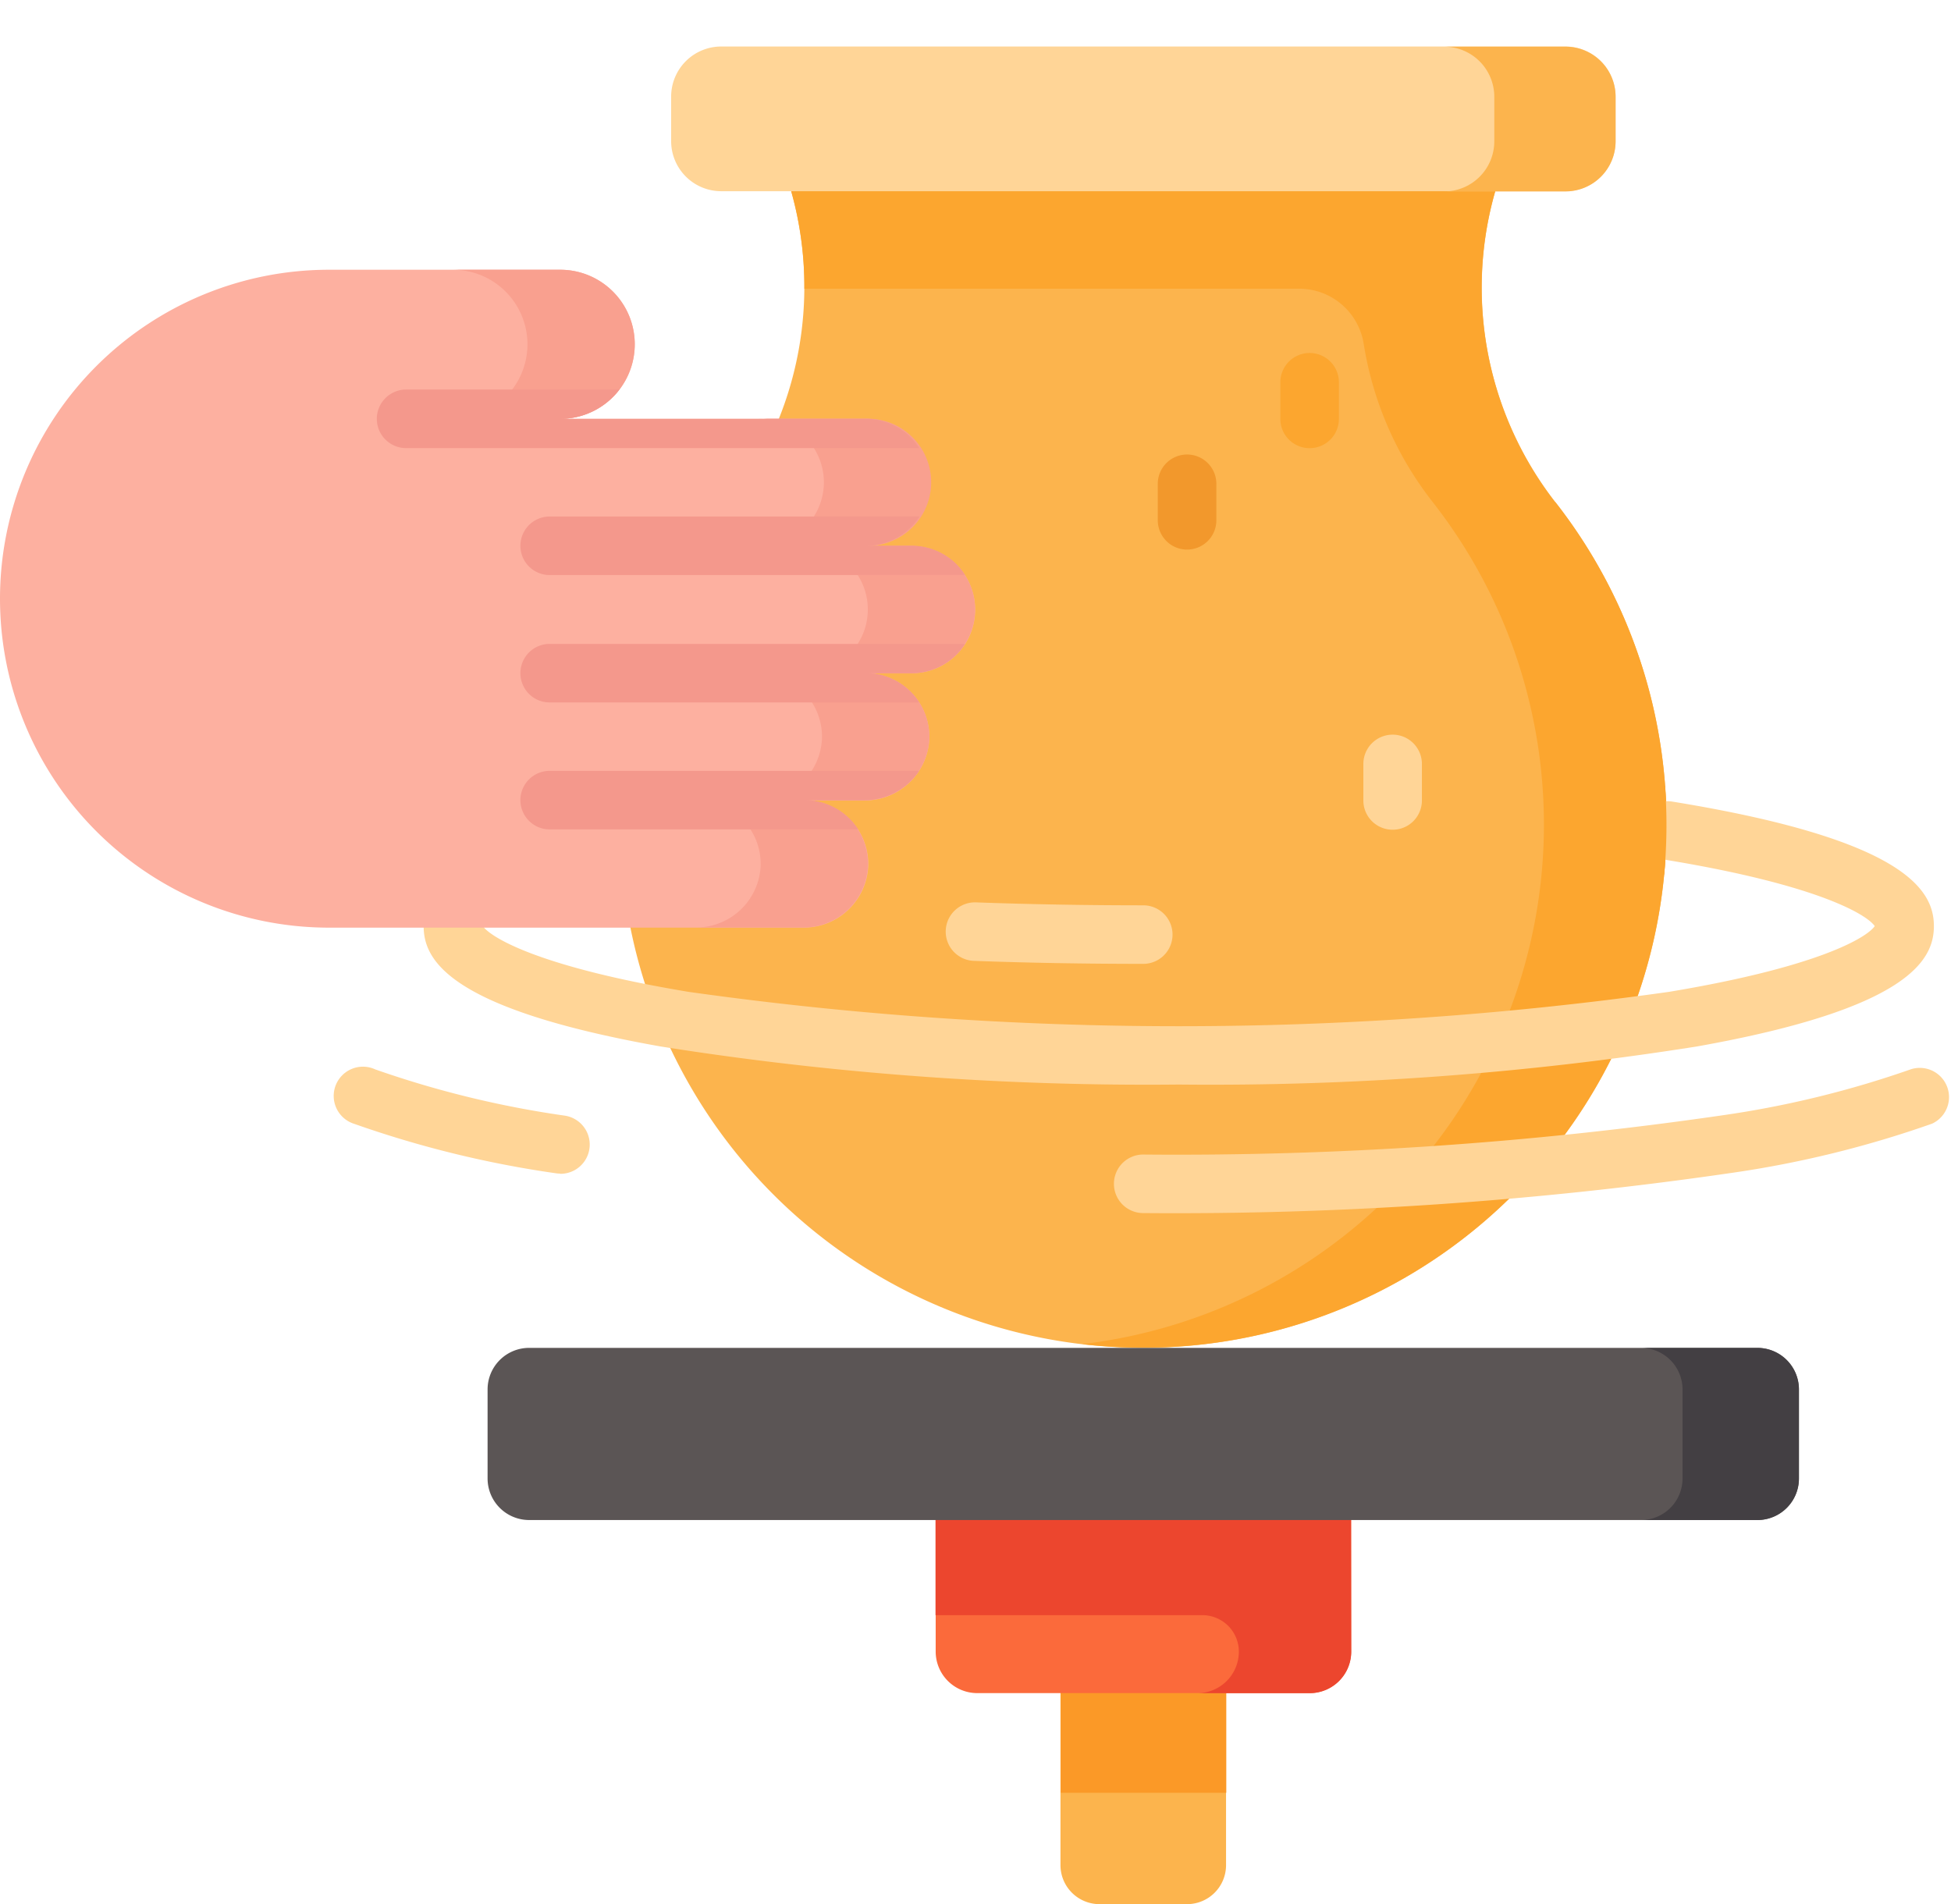 <svg xmlns="http://www.w3.org/2000/svg" width="35.82" height="34.963" viewBox="0 0 35.82 34.963">
  <g id="crafts" transform="translate(0)">
    <path id="Path_1673" data-name="Path 1673" transform="translate(0)" fill="none" stroke="#000" stroke-linecap="round" stroke-linejoin="round" stroke-miterlimit="10" stroke-width="15"/>
    <g id="Group_3362" data-name="Group 3362" transform="translate(0 0.857)">
      <path id="Path_1674" data-name="Path 1674" d="M280.619,439.586h-1.607a.717.717,0,0,1-.717-.717v-3.81h3.04v3.81A.716.716,0,0,1,280.619,439.586Z" transform="translate(-258.825 -405.48)" fill="#fcb44d"/>
      <path id="Path_1675" data-name="Path 1675" d="M278.3,435.06h3.04v2.481H278.3Z" transform="translate(-258.826 -405.48)" fill="#fb9927"/>
      <path id="Path_1676" data-name="Path 1676" d="M252.371,393h-6.1a.763.763,0,0,1-.763-.763v-3.1h7.628v3.1A.763.763,0,0,1,252.371,393Z" transform="translate(-228.329 -362.769)" fill="#fb6a3b"/>
      <path id="Path_1677" data-name="Path 1677" d="M253.134,389.137h-7.628v2.432h4.9a.669.669,0,0,1,.669.669.762.762,0,0,1-.763.763h2.064a.762.762,0,0,0,.763-.763Z" transform="translate(-228.33 -362.769)" fill="#ec462e"/>
      <g id="Group_3352" data-name="Group 3352" transform="translate(11.384)">
        <path id="Path_1678" data-name="Path 1678" d="M178.818,37.2l.259-.858h-13.51l.259.858a6.506,6.506,0,0,1-1.1,5.865,9.606,9.606,0,1,0,15.159-.049A6.418,6.418,0,0,1,178.818,37.2Z" transform="translate(-162.716 -34.657)" fill="#fcb44d"/>
        <path id="Path_1679" data-name="Path 1679" d="M217.785,43.018a6.42,6.42,0,0,1-1.065-5.817l.259-.858H203.47l.259.858a6.429,6.429,0,0,1,.274,1.9h9.088a1.2,1.2,0,0,1,1.182,1.017,6.307,6.307,0,0,0,1.262,2.895,9.607,9.607,0,0,1-6.43,15.467,9.606,9.606,0,0,0,8.681-15.467Z" transform="translate(-200.619 -34.657)" fill="#fca62f"/>
        <g id="Group_3351" data-name="Group 3351" transform="translate(0.934)">
          <path id="Path_1680" data-name="Path 1680" d="M192.49,14.9h-15.5a.92.92,0,0,1-.92-.92v-.817a.92.92,0,0,1,.92-.92h15.5a.92.92,0,0,1,.92.92v.817A.92.92,0,0,1,192.49,14.9Z" transform="translate(-176.066 -12.246)" fill="#ffd597"/>
          <path id="Path_1681" data-name="Path 1681" d="M382.161,13.168v.818a.92.92,0,0,1-.921.92h-2.226a.92.92,0,0,0,.92-.92v-.818a.92.92,0,0,0-.92-.92h2.226A.92.92,0,0,1,382.161,13.168Z" transform="translate(-364.817 -12.248)" fill="#fcb44d"/>
        </g>
      </g>
      <g id="Group_3358" data-name="Group 3358" transform="translate(0 4.096)">
        <g id="Group_3353" data-name="Group 3353" transform="translate(7.778 9.754)">
          <path id="Path_1682" data-name="Path 1682" d="M125.036,215.429a57.043,57.043,0,0,1-9.517-.7c-3.9-.694-4.346-1.593-4.346-2.209a.537.537,0,0,1,1.074-.02c.1.19.943.754,3.79,1.227a64.516,64.516,0,0,0,18,0c2.754-.458,3.636-1,3.778-1.207-.144-.211-1.051-.765-3.892-1.226a.537.537,0,1,1,.172-1.061c4.308.7,4.806,1.64,4.806,2.287,0,.616-.451,1.514-4.346,2.209A57.033,57.033,0,0,1,125.036,215.429Zm12.792-2.885h0Z" transform="translate(-111.173 -210.222)" fill="#ffd597"/>
        </g>
        <path id="Path_1683" data-name="Path 1683" d="M428.419,206.922q0,.463-.043.916a.842.842,0,0,1,.016-1.633C428.41,206.441,428.419,206.681,428.419,206.922Z" transform="translate(-397.823 -196.732)" fill="#fca62f"/>
        <path id="Path_1684" data-name="Path 1684" d="M6.04,82.879h8.706a1.186,1.186,0,0,0,1.195-1.125,1.168,1.168,0,0,0-1.167-1.21h1.093a1.186,1.186,0,0,0,1.195-1.125,1.168,1.168,0,0,0-1.167-1.21h.841a1.168,1.168,0,1,0,0-2.336h-.841a1.168,1.168,0,1,0,0-2.336H10.285a1.369,1.369,0,0,0,0-2.738H6.04a6.04,6.04,0,1,0,0,12.08Z" transform="translate(0 -70.799)" fill="#fdb0a0"/>
        <path id="Path_1685" data-name="Path 1685" d="M186.569,114.6h-.84a1.168,1.168,0,0,1,1.167,1.21,1.186,1.186,0,0,1-1.2,1.126h-1.093a1.168,1.168,0,0,1,1.167,1.21,1.186,1.186,0,0,1-1.2,1.125h-1.97a1.186,1.186,0,0,0,1.2-1.125,1.168,1.168,0,0,0-1.167-1.21h1.093a1.186,1.186,0,0,0,1.2-1.126,1.168,1.168,0,0,0-1.167-1.21h.841a1.168,1.168,0,1,0,0-2.336h-.841a1.168,1.168,0,1,0,0-2.335h1.97a1.168,1.168,0,1,1,0,2.335h.84a1.168,1.168,0,1,1,0,2.336Z" transform="translate(-169.835 -107.194)" fill="#f9a08f"/>
        <path id="Path_1686" data-name="Path 1686" d="M122.194,72.168a1.369,1.369,0,0,1-1.369,1.369h-1.97a1.369,1.369,0,1,0,0-2.738h1.97a1.367,1.367,0,0,1,1.369,1.369Z" transform="translate(-110.54 -70.799)" fill="#f9a08f"/>
        <g id="Group_3354" data-name="Group 3354" transform="translate(6.919 2.2)">
          <path id="Path_1687" data-name="Path 1687" d="M108.863,103.327H99.442a.537.537,0,0,1,0-1.075h3.916a1.366,1.366,0,0,1-1.087.537h5.609a1.166,1.166,0,0,1,.826.342A1.183,1.183,0,0,1,108.863,103.327Z" transform="translate(-98.905 -102.252)" fill="#f4988c"/>
        </g>
        <g id="Group_3355" data-name="Group 3355" transform="translate(9.555 4.536)">
          <path id="Path_1688" data-name="Path 1688" d="M144.737,136.7h-7.626a.537.537,0,0,1,0-1.075H143.9a1.166,1.166,0,0,1-.983.537h.84a1.168,1.168,0,0,1,.826.342A1.183,1.183,0,0,1,144.737,136.7Z" transform="translate(-136.574 -135.63)" fill="#f4988c"/>
        </g>
        <g id="Group_3356" data-name="Group 3356" transform="translate(9.555 6.871)">
          <path id="Path_1689" data-name="Path 1689" d="M143.754,169.554h-.841a1.167,1.167,0,0,1,.983.537h-6.785a.537.537,0,1,1,0-1.075h7.626A1.167,1.167,0,0,1,143.754,169.554Z" transform="translate(-136.574 -169.017)" fill="#f4988c"/>
        </g>
        <g id="Group_3357" data-name="Group 3357" transform="translate(9.555 9.207)">
          <path id="Path_1690" data-name="Path 1690" d="M143.892,202.4a1.21,1.21,0,0,1-1.007.537h-1.093a1.167,1.167,0,0,1,.983.537H137.11a.537.537,0,0,1,0-1.075Z" transform="translate(-136.573 -202.405)" fill="#f4988c"/>
        </g>
      </g>
      <path id="Path_1691" data-name="Path 1691" d="M151.265,356.925H128.714a.763.763,0,0,1-.763-.763v-1.635a.763.763,0,0,1,.763-.763h22.551a.763.763,0,0,1,.763.763v1.635A.763.763,0,0,1,151.265,356.925Z" transform="translate(-118.999 -329.872)" fill="#5b5555"/>
      <path id="Path_1692" data-name="Path 1692" d="M433.549,354.531v1.634a.762.762,0,0,1-.763.763H430.65a.762.762,0,0,0,.763-.763v-1.634a.762.762,0,0,0-.763-.763h2.137A.762.762,0,0,1,433.549,354.531Z" transform="translate(-400.522 -329.875)" fill="#433f43"/>
      <g id="Group_3359" data-name="Group 3359" transform="translate(17.363 15.712)">
        <path id="Path_1693" data-name="Path 1693" d="M251.81,237.959c-1.056,0-2.1-.018-3.109-.055a.537.537,0,0,1,.039-1.074c.994.036,2.027.054,3.07.054a.537.537,0,0,1,0,1.075Z" transform="translate(-248.183 -236.83)" fill="#ffd597"/>
      </g>
      <g id="Group_3360" data-name="Group 3360" transform="translate(6.16 18.739)">
        <path id="Path_1694" data-name="Path 1694" d="M92.174,282.05a.538.538,0,0,1-.087-.007,19.306,19.306,0,0,1-3.693-.906.537.537,0,1,1,.385-1,18.282,18.282,0,0,0,3.48.849.537.537,0,0,1-.086,1.068Z" transform="translate(-88.049 -280.097)" fill="#ffd597"/>
      </g>
      <g id="Group_3361" data-name="Group 3361" transform="translate(20.452 18.739)">
        <path id="Path_1695" data-name="Path 1695" d="M292.88,282.777a.537.537,0,1,1,0-1.075,69.667,69.667,0,0,0,10.619-.718,18.282,18.282,0,0,0,3.48-.849.537.537,0,0,1,.385,1,19.307,19.307,0,0,1-3.693.906A70.75,70.75,0,0,1,292.88,282.777Z" transform="translate(-292.343 -280.099)" fill="#ffd597"/>
      </g>
    </g>
    <g id="Group_3363" data-name="Group 3363" transform="translate(23.507 6.482)">
      <path id="Path_1696" data-name="Path 1696" d="M336.544,94.4a.537.537,0,0,1-.537-.537V93.19a.537.537,0,1,1,1.075,0v.671A.537.537,0,0,1,336.544,94.4Z" transform="translate(-336.007 -92.653)" fill="#fca62f"/>
    </g>
    <g id="Group_3364" data-name="Group 3364" transform="translate(21.257 8.345)">
      <path id="Path_1697" data-name="Path 1697" d="M304.375,121.03a.537.537,0,0,1-.537-.537v-.671a.537.537,0,1,1,1.075,0v.671A.537.537,0,0,1,304.375,121.03Z" transform="translate(-303.838 -119.284)" fill="#f2982c"/>
    </g>
    <g id="Group_3365" data-name="Group 3365" transform="translate(25.031 13.489)">
      <path id="Path_1698" data-name="Path 1698" d="M358.319,194.552a.537.537,0,0,1-.537-.537v-.671a.537.537,0,0,1,1.075,0v.671A.537.537,0,0,1,358.319,194.552Z" transform="translate(-357.782 -192.806)" fill="#ffd597"/>
    </g>
  </g>
</svg>
